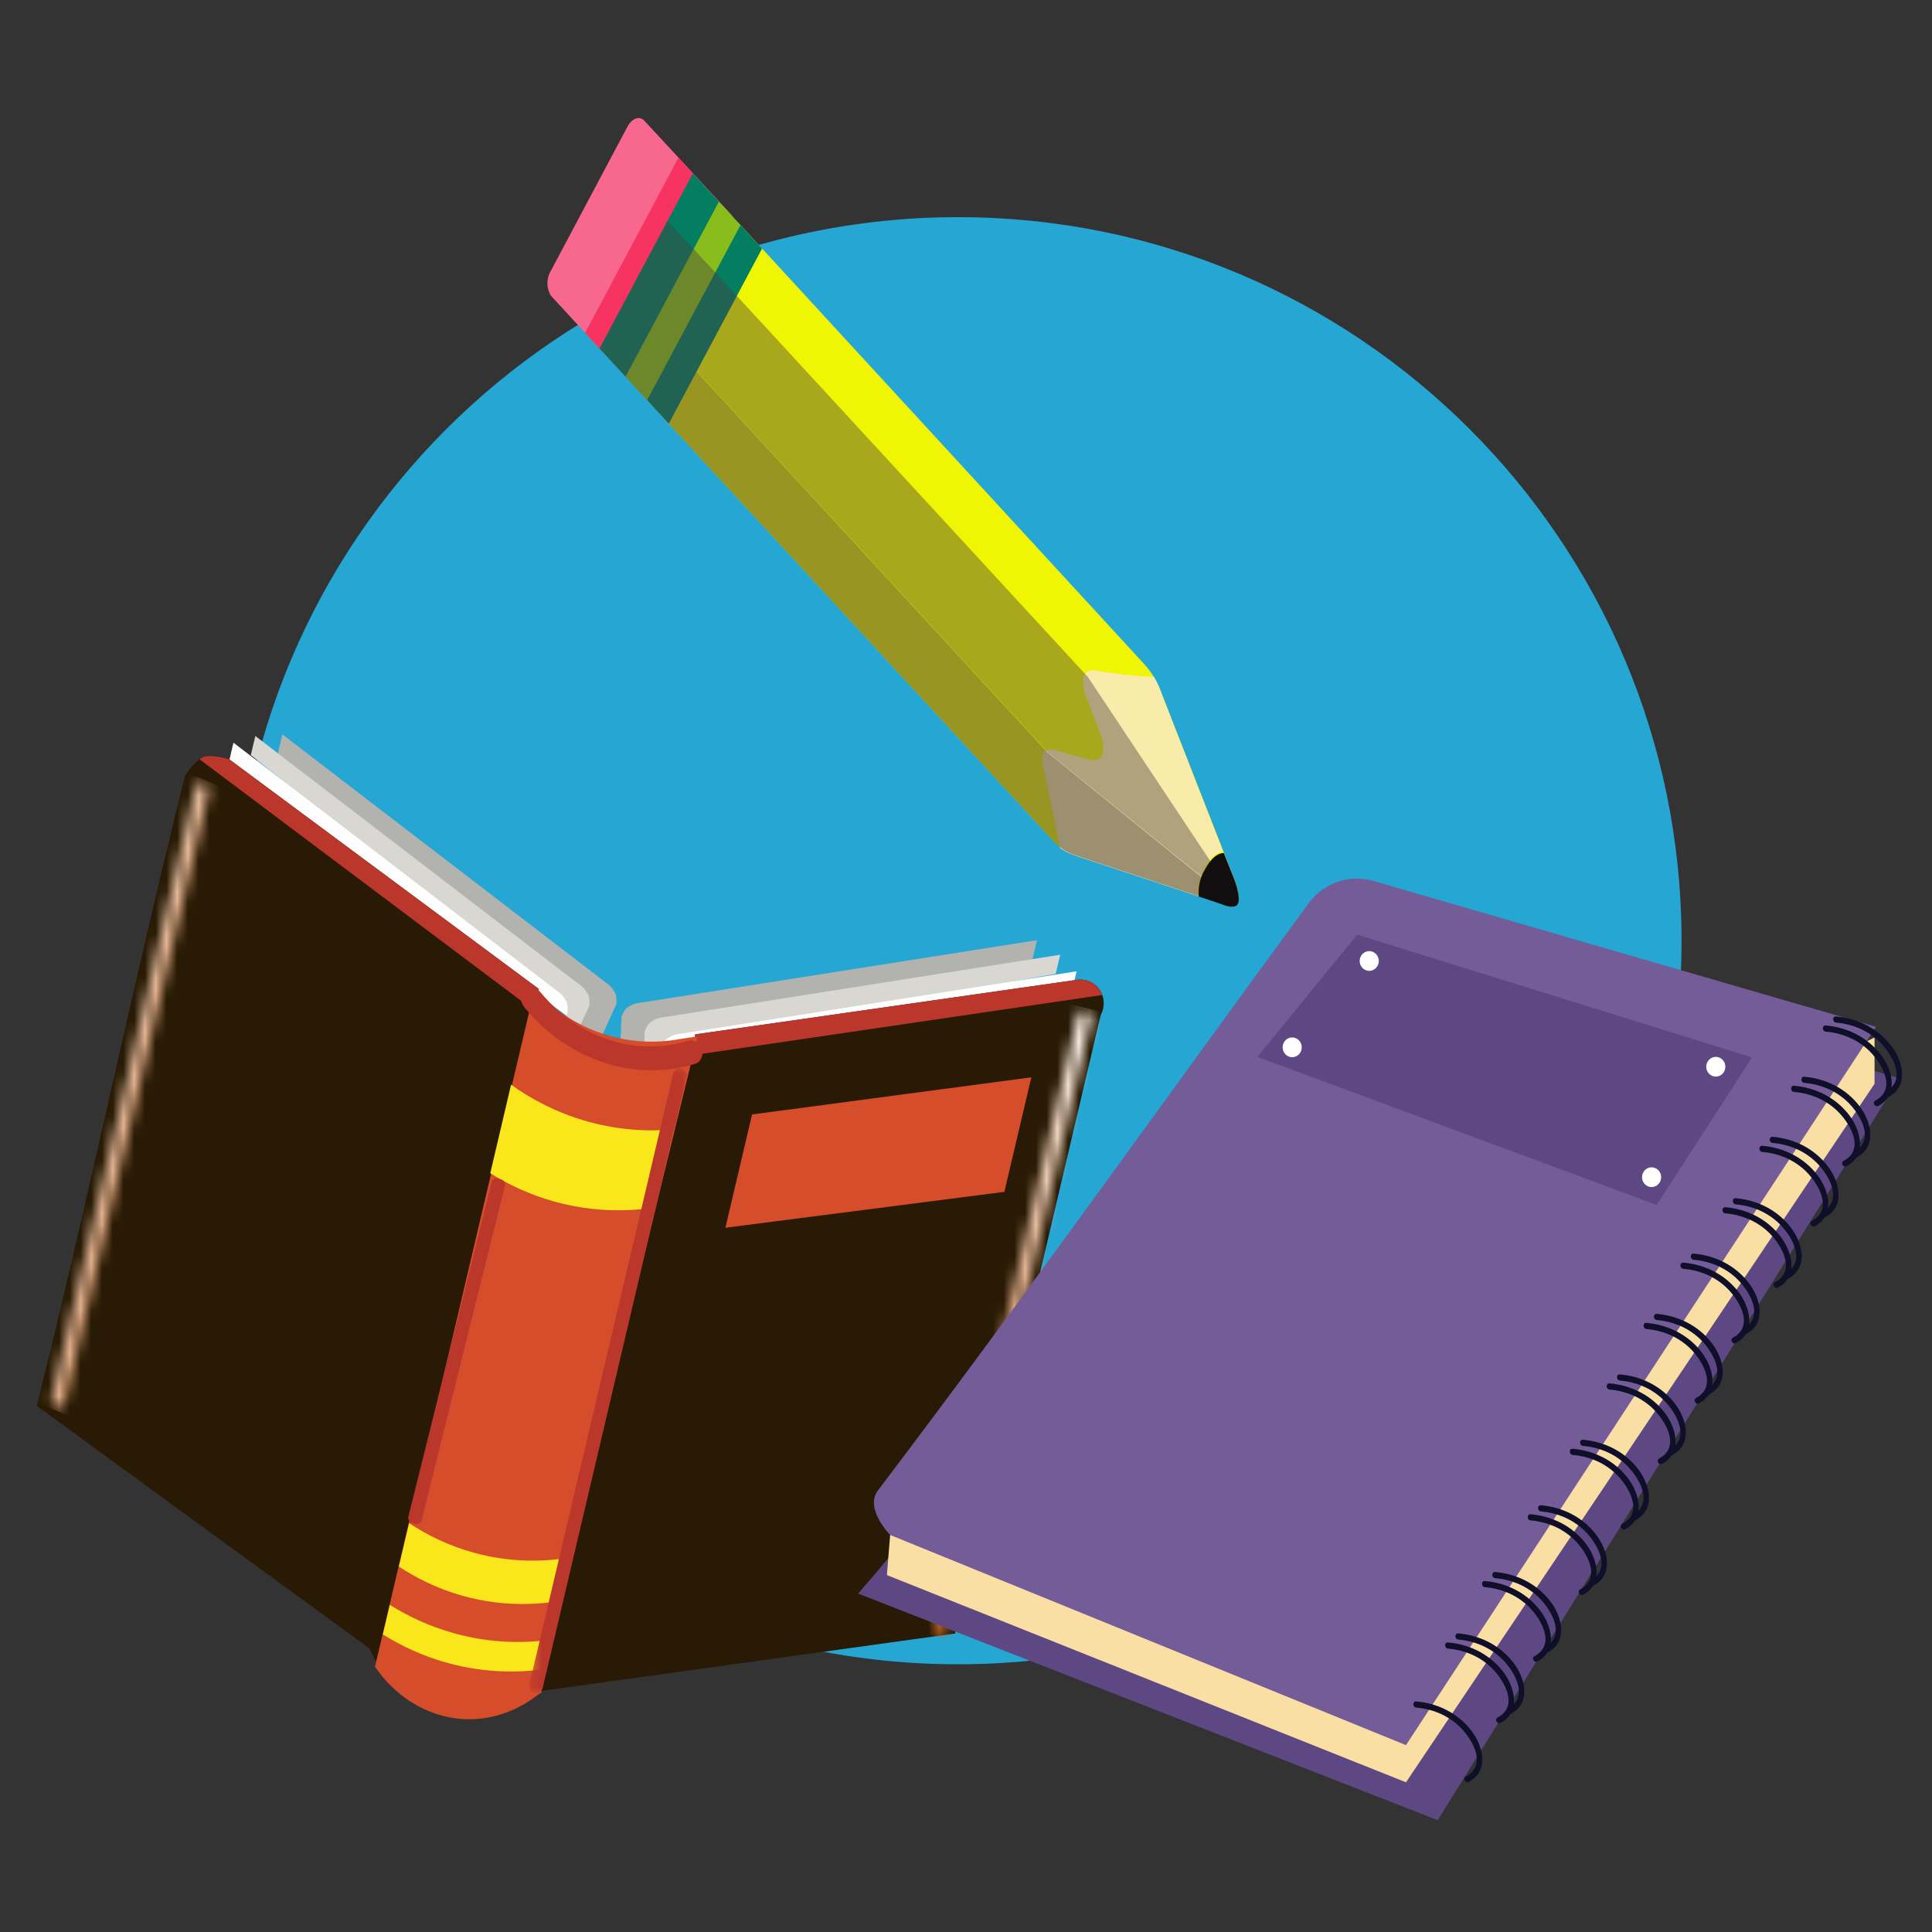 <svg xmlns="http://www.w3.org/2000/svg" xmlns:xlink="http://www.w3.org/1999/xlink" width="180" height="180" viewBox="0 0 180 180">
    <rect x="0" y="0" width="180" height="180" fill="#333333" stroke="none"/>
    <defs>
        <path id="prefix__a" d="M0.869 0.805L29.186 0.805 29.186 39.604 0.869 39.604z"/>
        <path id="prefix__c" d="M0.978 0.203L28.184 0.203 28.184 25.605 0.978 25.605z"/>
        <path id="prefix__e" d="M14.818.348l.079.005.079.015.09.031c.203.087.347.271.389.482l.011.091v.067l-.005.054-.01.055L2.045 58.084l-.028.09c-.103.255-.362.413-.637.388l-.103-.018-.091-.032c-.205-.088-.35-.276-.39-.49l-.009-.092v-.039l.006-.063.012-.064L14.209.829c.068-.289.325-.481.609-.481z"/>
        <path id="prefix__h" d="M15.017.536l.079.005.08.015.09.03c.256.109.419.371.4.646l-.015.104L2.244 58.272l-.028.09c-.101.254-.36.412-.635.389l-.103-.018-.09-.03c-.255-.11-.418-.374-.4-.649l.016-.103L14.411 1.016c.066-.289.322-.48.606-.48z"/>
        <path id="prefix__k" d="M0.303 0.942L14.983 0.942 14.983 59.158 0.303 59.158z"/>
        <linearGradient id="prefix__f" x1="41.592%" x2="58.435%" y1="47.311%" y2="52.697%">
            <stop offset="0%" stop-color="#FFFFFE"/>
            <stop offset="100%" stop-color="#CD6B29"/>
        </linearGradient>
        <linearGradient id="prefix__i" x1="70.32%" x2="34.615%" y1="-2.099%" y2="89.449%">
            <stop offset="0%" stop-color="#FFFFFE"/>
            <stop offset="100%" stop-color="#CD6B29"/>
        </linearGradient>
    </defs>
    <g fill="none" fill-rule="evenodd">
        <g>
            <path fill="#25A6D3" d="M153.664 67.644c0 37.231-30.183 67.413-67.412 67.413-37.233 0-67.414-30.182-67.414-67.413C18.838 30.414 49.02.231 86.252.231c37.23 0 67.412 30.182 67.412 67.413" transform="translate(3 11) translate(0 9)"/>
            <path fill="#EBE8DA" d="M151.367 101.523c-4.574-3.347-7.303-4.984-9.058-3.65-1.368 1.04-7.145-3.252-13.092-8.487-.889 1.255-2.04 2.386-3.213 3.456-.545.51-1.157 1.146-1.832 1.756 6.792 5.026 15.076 8.354 15.062 8.632-.02.314-1.324.286-1.732 3.595-.406 3.313-5.348 10.734-8.248 13.47-2.89 2.731-2.912 4.827-1.35 6.456 1.568 1.63 3.16 2.51 9.56-.946 6.4-3.447 12.242-8.468 15.538-14.22 3.308-5.75 2.933-6.704-1.635-10.062" transform="translate(3 11) translate(0 9)"/>
            <g transform="translate(3 11) translate(0 9) translate(126 88.581)">
                <mask id="prefix__b" fill="#fff">
                    <use xlink:href="#prefix__a"/>
                </mask>
                <path fill="#EBE8DA" d="M25.367 12.942c-4.574-3.347-7.303-4.984-9.058-3.65C14.941 10.331 9.164 6.04 3.217.804c-.37.518-.782 1.001-1.215 1.478 1.627.643 3.131 2.292 4.254 3.134C7.893 6.643 9.53 7.864 11.242 8.98c1.373.9 2.847 1.772 3.967 2.928 2.678 2.763-.595 5.18-3.653 5.958-.009.122-.034.245-.054.378-.406 3.313-5.348 10.734-8.248 13.47-2.89 2.731-2.912 4.827-1.35 6.456 1.568 1.63 3.16 2.51 9.56-.946 6.4-3.447 12.242-8.468 15.538-14.22 3.308-5.75 2.933-6.704-1.635-10.062" mask="url(#prefix__b)"/>
            </g>
            <path fill="#DC4348" d="M151.367 101.523c-4.574-3.347-7.303-4.984-9.058-3.65-.104.075-.24.116-.4.14.11.066.222.126.351.183.358.183.916.422 1.145.765.375.564-.085 1.183-.329 1.702-.3.626-.33 1.964-1.008 2.347-.394.224-1.413-.09-1.842.002-.375.086-.713.192-1.057.32-.25.241-1.314.557-1.667 3.493-.406 3.313-5.348 10.734-8.248 13.47-2.89 2.731-2.912 4.827-1.35 6.456 1.568 1.63 3.16 2.51 9.56-.946 6.4-3.447 12.242-8.468 15.538-14.22 3.308-5.75 2.933-6.704-1.635-10.062" transform="translate(3 11) translate(0 9)"/>
            <g transform="translate(3 11) translate(0 9) translate(127 102.581)">
                <mask id="prefix__d" fill="#fff">
                    <use xlink:href="#prefix__c"/>
                </mask>
                <path fill="#DC4348" d="M25.993.203c.261 3.066-1.462 6.48-3.143 8.945-2.832 4.126-6.836 7.461-11.155 10.311-2.969 1.955-6.369 4.178-10.072 4.731-.213.03-.426.048-.646.046 1.546 1.592 3.178 2.395 9.486-1.012 6.4-3.447 12.243-8.467 15.541-14.22 2.86-4.967 2.956-6.353-.01-8.8" mask="url(#prefix__d)"/>
            </g>
            <path fill="#B2B2AF" d="M52.615 77.54c.014-.04 1.766-3.871 1.807-3.985.042-.4.025-.812-.147-1.105-.264-.447-.432-.637-.93-.986L23.305 48.42l-.419 1.78 27.161 21.652c.57.62.537 4.882 2.568 5.687" transform="translate(3 11) translate(0 9)"/>
            <path fill="#D8D7D1" d="M51.1 75.453c.014-.04.765-1.638.805-1.75.04-.399.025-.813-.147-1.104-.264-.448-.431-.638-.93-.988l-30.04-23.042-.42 1.78L47.53 72.001c.57.621 1.537 2.645 3.57 3.452" transform="translate(3 11) translate(0 9)"/>
            <path fill="#FEFEFE" d="M49.772 74.563c.011-.039.055-.12.096-.235.04-.4.024-.814-.146-1.105-.264-.447-.433-.637-.93-.986L18.75 49.194l-.419 1.78 28.137 20.874c.571.622 1.674 1.718 3.303 2.715" transform="translate(3 11) translate(0 9)"/>
            <path fill="#B2B2AF" d="M54.73 79.136c.007-.041.156-4.287.172-4.408.14-.373.337-.732.617-.905.434-.271.666-.355 1.264-.423l36.832-5.807-.42 1.78-33.664 5.974c-.78.273-2.642 4.063-4.8 3.789" transform="translate(3 11) translate(0 9)"/>
            <path fill="#D8D7D1" d="M57.002 78.024c.006-.042.047-1.822.062-1.94.142-.376.338-.734.62-.908.433-.269.668-.355 1.261-.423l36.834-5.804-.42 1.78L61.695 76.7c-.781.274-2.535 1.595-4.693 1.324" transform="translate(3 11) translate(0 9)"/>
            <path fill="#FEFEFE" d="M58.572 77.882c.005-.041.004-.135.02-.254.138-.375.337-.733.618-.908.433-.268.667-.354 1.262-.422l36.832-5.807-.419 1.782-34.184 4.81c-.779.274-2.245.708-4.129.799" transform="translate(3 11) translate(0 9)"/>
            <path fill="#281A04" d="M99.227 71.934c-.543-.569-1.366-.797-2.146-.606l-35.295 5.04-14.403 61.174c12.867-1.785 25.735-3.569 38.602-5.352l13.563-57.614c.475-.876.335-1.954-.321-2.641M47.195 72.136l-28.779-21.35c-.188-.133-1.924-.54-2.504-.237-.875.456-1.64 1.602-1.677 1.756-4.9 19.554-8.912 39.12-13.813 58.673l30.96 22.574c.25.536.537 1.043.852 1.527 1.887-9.504 12.738-53.88 14.961-62.943" transform="translate(3 11) translate(0 9)"/>
            <path fill="#405493" d="M46.783 72.165l.014.01M61.992 76.563c.005 0 .01 0 .016-.002" transform="translate(3 11) translate(0 9)"/>
            <path fill="#BC372B" d="M99.219 71.933c-.543-.569-1.366-.798-2.146-.61L61.78 76.368l-.467 1.976 38.372-5.64c-.101-.284-.253-.548-.466-.771M47.188 72.136L18.41 50.784c-.188-.134-1.925-.54-2.505-.236-.114.059-.213.124-.307.196l31.108 23.365.481-1.973" transform="translate(3 11) translate(0 9)"/>
            <path fill="#D54D2B" d="M61.992 76.563c-.48.068-.962.137-1.44.207-1.314.26-3.717.551-6.57-.209-3.846-1.025-6.242-3.357-7.184-4.387l-14.86 63.108c1.851 2.738 4.73 4.56 7.886 4.855 3.97.37 6.787-1.818 7.441-2.357l.137-.02c2.457-11.615 12.453-52.487 14.59-61.197" transform="translate(3 11) translate(0 9)"/>
            <path fill="#FAE71B" d="M48.662 91.95c3.752 1.041 7.052.906 9.377.545.66-2.715 1.264-5.183 1.775-7.28-2.179.204-4.95.14-8.023-.712-3.037-.844-5.43-2.195-7.174-3.445l-1.94 8.245c1.592 1 3.59 1.983 5.985 2.647M39.306 132.169c-2.397-.664-4.392-1.648-5.985-2.648l-.648 2.752c1.595 1 3.587 1.984 5.986 2.648 3.683 1.02 6.929.91 9.246.564.193-.854.4-1.772.625-2.75-2.316.344-5.551.453-9.224-.566M35.113 121.911l-.95 4.04c1.58 1.045 3.567 2.065 5.964 2.733 3.66 1.022 6.908.844 9.24.432.301-1.295.618-2.646.947-4.041-2.332.413-5.576.59-9.237-.432-2.398-.669-4.382-1.688-5.964-2.732" transform="translate(3 11) translate(0 9)"/>
            <path fill="#D54D2B" d="M67.067 83.831L64.582 94.388 90.576 91.042 93.088 80.37z" transform="translate(3 11) translate(0 9)"/>
            <path fill="#BC372B" d="M60.639 79.406c-1.777.378-4.487.585-7.558-.469-3.5-1.2-5.874-3.444-7.247-5.114-.385-.469-.37-1.169.039-1.564.41-.393 1.053-.332 1.44.138 1.189 1.446 3.242 3.387 6.272 4.426 3.3 1.134 6.12.582 7.51.154.53-.175 1.11.18 1.292.772.184.59-.1 1.201-.631 1.366-.31.097-.687.2-1.117.291" transform="translate(3 11) translate(0 9)"/>
            <g transform="translate(3 11) translate(0 9) translate(1 52.581)">
                <mask id="prefix__g" fill="#fff">
                    <use xlink:href="#prefix__e"/>
                </mask>
                <path fill="url(#prefix__f)" d="M2.826 -5.058L35.252 8.568 13.427 63.972 -19 50.346z" mask="url(#prefix__g)"/>
            </g>
            <g transform="translate(3 11) translate(0 9) translate(83 73.581)">
                <mask id="prefix__j" fill="#fff">
                    <use xlink:href="#prefix__h"/>
                </mask>
                <path fill="url(#prefix__i)" d="M28.695 3.723L14.904 62.33 -12.041 55.565 1.75 -3.041z" mask="url(#prefix__j)"/>
            </g>
            <path fill="#BC372B" d="M35.709 121.972l-.316-.087c-.254-.068-.409-.332-.346-.585l7.762-31.165c.062-.253.32-.404.574-.335l.316.086c.254.068.408.332.348.585l-7.762 31.165c-.062.253-.322.404-.576.336" transform="translate(3 11) translate(0 9)"/>
            <g transform="translate(3 11) translate(0 9) translate(46 78.581)">
                <mask id="prefix__l" fill="#fff">
                    <use xlink:href="#prefix__k"/>
                </mask>
                <path fill="#BC372B" d="M.795 59.139c-.343-.088-.557-.44-.475-.78L13.726 1.424c.08-.342.424-.55.766-.461.342.088.555.44.475.78L1.563 58.678c-.082.342-.427.549-.768.46" mask="url(#prefix__l)"/>
            </g>
            <path fill="#5D4883" d="M173.973 80.455l-46.94-13.619c-.507-.135-1.964-.446-3.591.243-1.165.497-1.88 1.279-2.221 1.708-13.411 18.284-26.541 36.794-40.235 54.853-1.294 1.707-4.04 4.83-4.04 4.83l54 21.111 43.027-69.126z" transform="translate(3 11) translate(0 9)"/>
            <path fill="#F9DFA3" d="M171.647 76.656L171.647 78.029 171.647 80.977 127.993 146.053 79.63 126.746 79.933 123.01z" transform="translate(3 11) translate(0 9)"/>
            <path fill="#745C98" d="M171.79 75.666l-46.94-13.62c-.507-.134-1.965-.447-3.59.244-1.166.496-1.88 1.279-2.22 1.708-13.413 18.283-26.544 36.794-40.238 54.852-1.294 1.706 1.132 4.16 1.132 4.16l48.058 19.58 43.797-66.924z" transform="translate(3 11) translate(0 9)"/>
            <path fill="#0F0F2A" d="M128.948 139.09c1.43.123 2.771.647 3.866 1.616 1.223 1.078 2.883 3.683.76 4.809-.318.169-.039.663.278.494 1.895-1.005 1.341-3.315.243-4.75-1.26-1.65-3.139-2.57-5.147-2.74-.355-.032-.353.54 0 .57M131.905 133.593c1.43.123 2.771.646 3.867 1.615 1.222 1.08 2.883 3.682.757 4.81-.316.169-.037.663.28.495 1.896-1.006 1.34-3.316.242-4.751-1.262-1.65-3.139-2.57-5.146-2.74-.354-.033-.354.54 0 .57" transform="translate(3 11) translate(0 9)"/>
            <path fill="#0F0F2A" d="M132.867 132.754c1.427.122 2.768.646 3.865 1.615 1.223 1.079 2.883 3.683.758 4.81-.317.169-.038.663.278.494 1.897-1.005 1.342-3.316.244-4.75-1.262-1.651-3.139-2.568-5.145-2.742-.356-.031-.354.543 0 .573M135.343 127.871c1.429.122 2.77.646 3.866 1.615 1.223 1.079 2.883 3.683.758 4.811-.318.169-.037.662.279.493 1.897-1.004 1.342-3.316.243-4.75-1.262-1.65-3.138-2.568-5.146-2.741-.356-.032-.354.542 0 .572" transform="translate(3 11) translate(0 9)"/>
            <path fill="#0F0F2A" d="M136.303 127.032c1.429.122 2.77.646 3.865 1.615 1.226 1.078 2.884 3.682.759 4.811-.317.168-.038.662.279.494 1.896-1.006 1.34-3.318.243-4.75-1.261-1.652-3.14-2.57-5.146-2.742-.354-.032-.352.541 0 .572M139.603 121.651c1.428.123 2.77.646 3.866 1.615 1.223 1.08 2.883 3.683.758 4.811-.318.168-.037.662.279.494 1.896-1.005 1.34-3.316.244-4.75-1.263-1.65-3.14-2.57-5.147-2.742-.355-.032-.353.542 0 .572" transform="translate(3 11) translate(0 9)"/>
            <path fill="#0F0F2A" d="M140.565 120.813c1.425.123 2.768.646 3.864 1.615 1.222 1.08 2.883 3.682.758 4.81-.319.17-.037.662.28.493 1.896-1.004 1.34-3.316.242-4.75-1.262-1.65-3.138-2.568-5.144-2.74-.357-.032-.355.541 0 .572M143.52 115.549c1.428.122 2.77.646 3.866 1.615 1.224 1.078 2.883 3.683.758 4.81-.317.17-.038.663.279.494 1.896-1.005 1.34-3.316.245-4.75-1.265-1.65-3.141-2.568-5.148-2.742-.355-.031-.354.543 0 .573" transform="translate(3 11) translate(0 9)"/>
            <path fill="#0F0F2A" d="M144.48 114.71c1.429.12 2.77.646 3.865 1.615 1.224 1.078 2.883 3.682.758 4.81-.316.169-.037.663.281.495 1.896-1.006 1.34-3.318.243-4.751-1.264-1.651-3.139-2.57-5.147-2.741-.355-.032-.353.54 0 .572M146.956 109.46c1.43.123 2.771.646 3.867 1.615 1.222 1.08 2.882 3.684.758 4.81-.317.17-.038.664.28.495 1.895-1.005 1.34-3.316.242-4.75-1.26-1.651-3.14-2.57-5.147-2.742-.354-.032-.353.542 0 .572" transform="translate(3 11) translate(0 9)"/>
            <path fill="#0F0F2A" d="M147.918 108.622c1.428.121 2.77.646 3.865 1.615 1.223 1.078 2.885 3.682.757 4.811-.317.168-.036.662.28.492 1.897-1.004 1.34-3.316.243-4.75-1.262-1.65-3.14-2.568-5.145-2.74-.355-.032-.354.541 0 .572M150.394 103.821c1.429.123 2.77.646 3.866 1.614 1.223 1.08 2.883 3.683.758 4.811-.318.17-.037.662.279.494 1.897-1.005 1.342-3.316.243-4.75-1.263-1.65-3.14-2.569-5.146-2.74-.354-.033-.354.541 0 .571" transform="translate(3 11) translate(0 9)"/>
            <path fill="#0F0F2A" d="M151.354 102.981c1.428.123 2.77.646 3.867 1.615 1.223 1.08 2.882 3.682.757 4.811-.317.168-.036.662.28.494 1.895-1.006 1.34-3.316.242-4.75-1.261-1.652-3.138-2.57-5.146-2.742-.355-.032-.354.541 0 .572M153.83 98.207c1.428.123 2.771.646 3.867 1.615 1.222 1.08 2.883 3.683.756 4.81-.317.17-.037.664.281.495 1.895-1.005 1.34-3.316.242-4.751-1.262-1.65-3.138-2.568-5.146-2.741-.354-.031-.354.542 0 .572" transform="translate(3 11) translate(0 9)"/>
            <path fill="#0F0F2A" d="M154.791 97.368c1.427.121 2.77.646 3.867 1.615 1.223 1.078 2.882 3.683.757 4.811-.319.168-.036.662.28.494 1.895-1.006 1.34-3.317.242-4.75-1.263-1.652-3.139-2.57-5.146-2.742-.356-.032-.354.542 0 .572M157.747 93.044c1.43.123 2.771.647 3.867 1.616 1.222 1.078 2.882 3.683.757 4.81-.316.168-.037.663.28.494 1.896-1.005 1.341-3.316.242-4.751-1.262-1.65-3.139-2.57-5.146-2.741-.354-.031-.354.543 0 .572" transform="translate(3 11) translate(0 9)"/>
            <path fill="#0F0F2A" d="M158.709 92.204c1.426.123 2.769.648 3.864 1.617 1.224 1.078 2.883 3.683.759 4.809-.318.169-.038.662.278.495 1.898-1.006 1.341-3.317.244-4.751-1.262-1.65-3.139-2.569-5.145-2.74-.356-.032-.355.541 0 .57M161.185 87.322c1.427.123 2.77.647 3.866 1.616 1.222 1.078 2.884 3.683.759 4.81-.32.17-.038.661.278.493 1.897-1.005 1.34-3.316.243-4.75-1.262-1.65-3.14-2.569-5.146-2.74-.354-.032-.354.541 0 .571" transform="translate(3 11) translate(0 9)"/>
            <path fill="#0F0F2A" d="M162.147 86.483c1.425.123 2.768.646 3.864 1.615 1.224 1.08 2.882 3.682.757 4.81-.316.17-.036.663.28.494 1.895-1.005 1.34-3.315.243-4.75-1.263-1.649-3.14-2.569-5.144-2.74-.357-.03-.355.542 0 .571M164.143 81.73c1.426.12 2.77.645 3.865 1.613 1.223 1.08 2.884 3.683.758 4.811-.318.17-.038.663.278.494 1.896-1.005 1.34-3.317.245-4.75-1.263-1.65-3.14-2.569-5.146-2.742-.357-.03-.354.542 0 .573" transform="translate(3 11) translate(0 9)"/>
            <path fill="#0F0F2A" d="M165.102 80.89c1.428.121 2.77.645 3.865 1.614 1.225 1.078 2.884 3.683.759 4.811-.317.169-.036.663.278.495 1.897-1.007 1.342-3.317.244-4.75-1.262-1.653-3.138-2.57-5.146-2.743-.355-.031-.354.543 0 .573M167.1 76.112c1.426.123 2.768.646 3.864 1.614 1.224 1.08 2.884 3.683.759 4.811-.318.17-.038.662.279.493 1.895-1.004 1.34-3.315.243-4.75-1.264-1.649-3.141-2.568-5.145-2.74-.356-.03-.355.542 0 .572" transform="translate(3 11) translate(0 9)"/>
            <path fill="#0F0F2A" d="M168.059 75.272c1.427.123 2.77.646 3.867 1.615 1.22 1.08 2.88 3.683.758 4.811-.32.168-.04.662.277.494 1.896-1.006 1.34-3.316.244-4.75-1.263-1.65-3.14-2.57-5.146-2.742-.356-.032-.354.541 0 .572" transform="translate(3 11) translate(0 9)"/>
            <path fill="#5D4883" d="M160.232 78.517L151.353 92.263 114.156 78.466 123.442 67.079z" transform="translate(3 11) translate(0 9)"/>
            <path fill="#FFFFFE" d="M155.967 79.386c0 .508.398.92.89.92.493 0 .89-.412.89-.92s-.397-.92-.89-.92c-.492 0-.89.412-.89.92M123.678 69.532c0 .508.399.921.89.921.492 0 .89-.413.89-.92 0-.508-.398-.922-.89-.922-.491 0-.89.414-.89.921M149.984 89.676c0 .509.398.92.89.92.493 0 .891-.411.891-.92 0-.507-.398-.92-.892-.92-.49 0-.889.413-.889.92M116.5 77.575c0 .51.398.921.892.921.491 0 .888-.412.888-.92s-.397-.92-.888-.92c-.494 0-.892.412-.892.92" transform="translate(3 11) translate(0 9)"/>
        </g>
        <g fill-rule="nonzero">
            <path fill="#F8678D" d="M17.15 11.385l-7.13 13.37c-.42.81-1.14 1.08-1.58.6l-8.11-8.8c-.44-.718-.44-1.622 0-2.34L7.44.835c.43-.83 1.14-1.07 1.59-.59l8.11 8.76c.444.717.444 1.623 0 2.34" transform="translate(3 11) translate(48)"/>
            <path fill="#F73362" d="M13.96 5.595L5.26 21.915 3.51 20.015 12.21 3.695z" transform="translate(3 11) translate(48)"/>
            <path fill="#F0F504" d="M17.94 9.915c-1.6-1.73-3.47-2.1-4.16-.81l-6.2 11.62c-.68 1.29.06 3.77 1.66 5.5l37.68 40.9c.33.376.702.711 1.11 1 .306.218.643.39 1 .51l13.75 4.56s1.2.56 1.52 0c.32-.56-.29-2.26-.29-2.26l-6.79-17.34c-.35-1.015-.905-1.948-1.63-2.74L17.94 9.915z" transform="translate(3 11) translate(48)"/>
            <path fill="#F9EBAA" d="M51.23 51.495c-2-.43-1.14 2.14-1.14 2.14l1.52 4s.87 2.61-1.13 2.12c-2-.49-1.51-.41-3.21-.88-1.7-.47-1 1.84-1 1.84l1.51 7.29.18.12c.308.216.644.388 1 .51l11.68 3.87c-.1-.904.105-1.815.58-2.59.73-1.37 1.41-1.55 1.75-1.54l-5.79-14.85c-.17-.505-.391-.99-.66-1.45-1.8-.085-3.594-.282-5.37-.59" transform="translate(3 11) translate(48)"/>
            <path fill="#483E3F" d="M8.93 18.195l37.68 40.89 17.58 14.22c.068-.045.123-.107.16-.18l-14-21.06-37.67-40.89-3.75 7.02z" opacity=".42" transform="translate(3 11) translate(48)"/>
            <path fill="#483E3F" d="M8.93 18.215l-1.35 2.51c-.68 1.29.06 3.77 1.66 5.5l37.68 40.9c.33.376.702.711 1.11 1 .306.218.643.39 1 .51l13.75 4.56s.93.43 1.37.13L46.6 59.105 8.93 18.215z" opacity=".52" transform="translate(3 11) translate(48)"/>
            <path fill="#110E0F" d="M60.71 72.535l2.08.7s1.2.55 1.53 0c.33-.55-.3-2.25-.3-2.25l-1-2.51c-.34 0-1 .16-1.75 1.52-.47.777-.67 1.688-.57 2.59" transform="translate(3 11) translate(48)"/>
            <path fill="#037E61" d="M20 12.155L11.31 28.465 4.86 21.465 13.55 5.155z" transform="translate(3 11) translate(48)"/>
            <path fill="#88BD1B" d="M17.99 9.975L9.29 26.285 7.28 24.095 15.98 7.785z" transform="translate(3 11) translate(48)"/>
            <path fill="#483E3F" d="M12.87 7.57L6.53 19.46 0.08 12.46 6.42 0.56z" opacity=".42" transform="translate(3 11) translate(48) translate(4.78 9.005)"/>
        </g>
    </g>
</svg>
